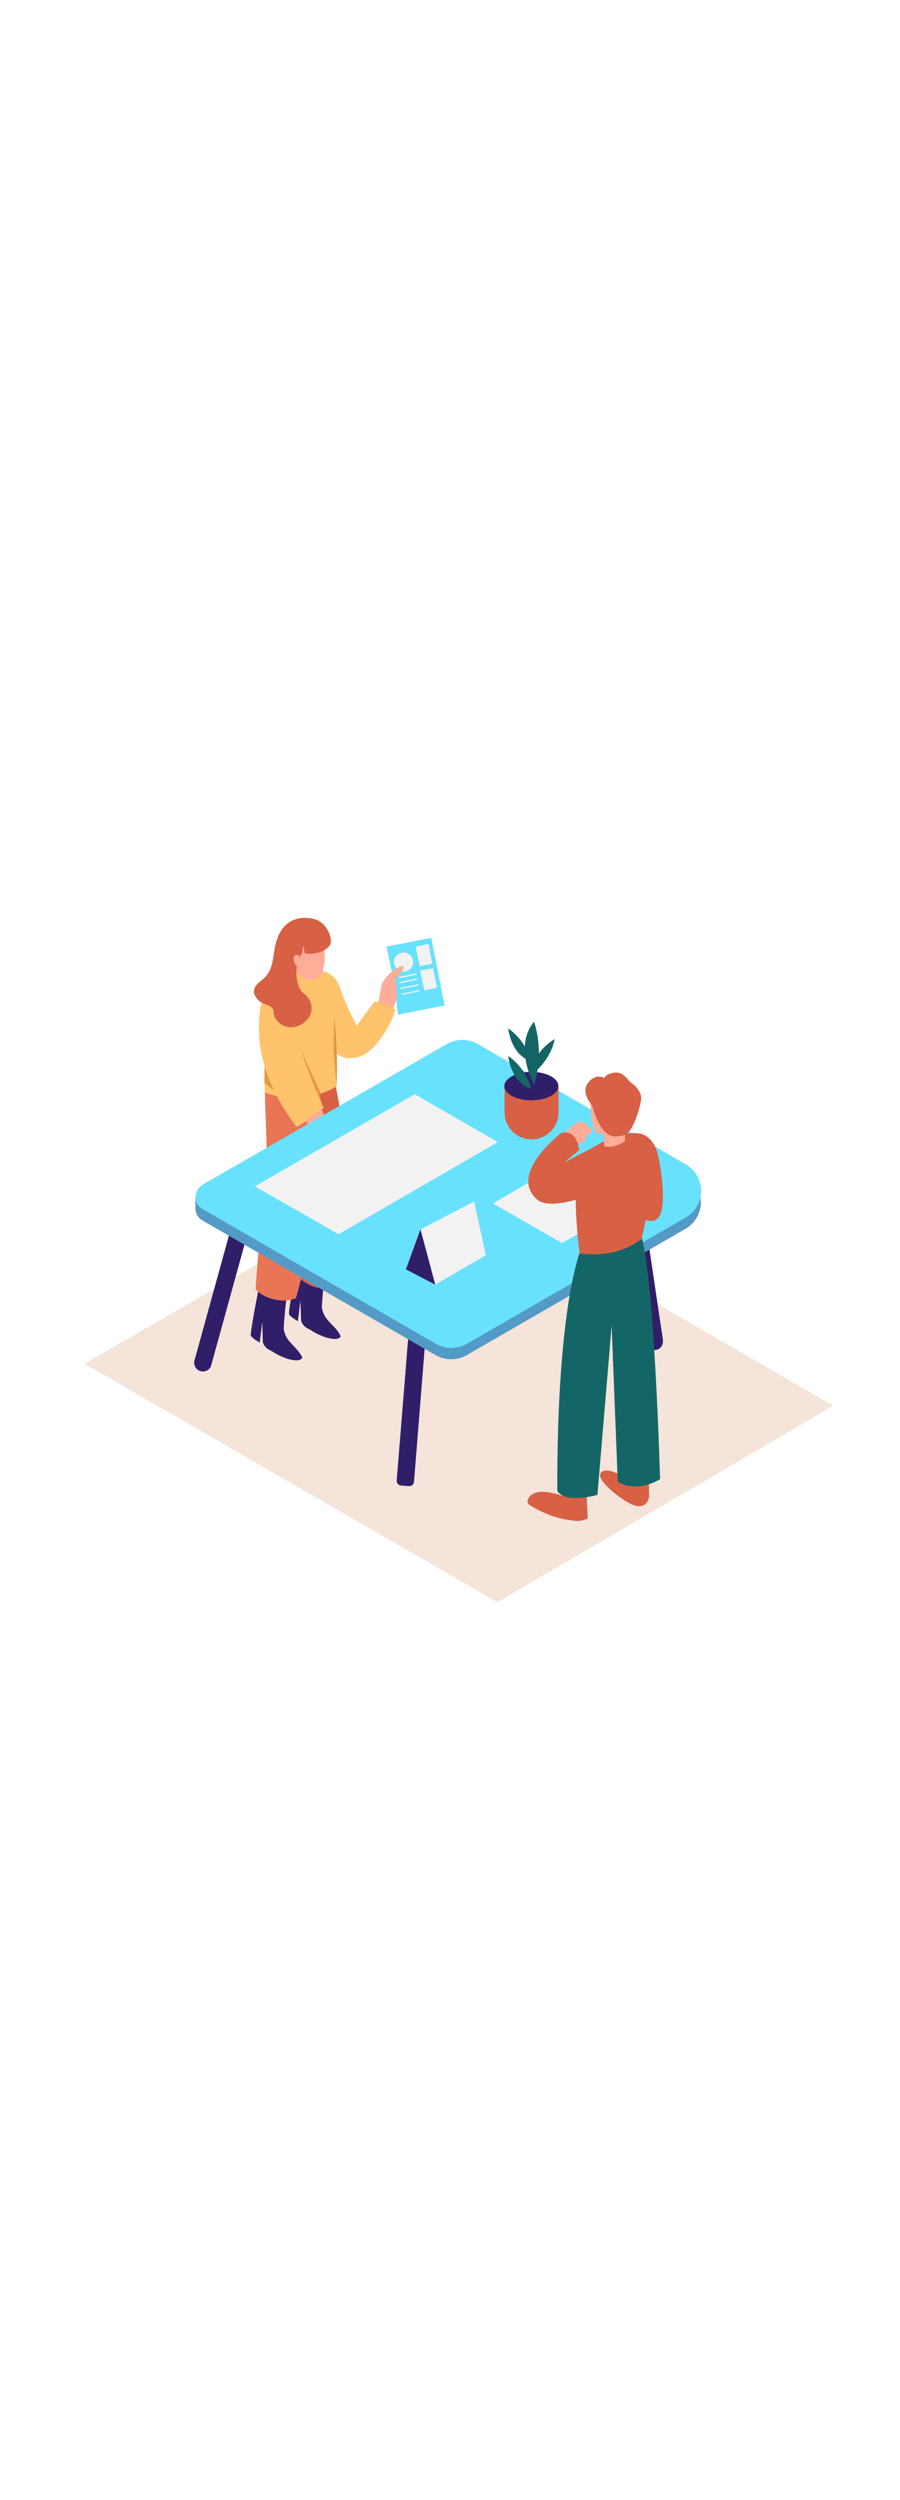 <svg version="1.1" id="Layer_1" xmlns="http://www.w3.org/2000/svg" xmlns:xlink="http://www.w3.org/1999/xlink" x="0px" y="0px" viewBox="0 0 500 500" style="width: 180px;" xml:space="preserve" data-imageid="presentation-60-a9f63" imageName="Presentation" class="illustrations_image">
<style type="text/css">
	.st0_presentation-60-a9f63{fill:#F4E4D9;}
	.st1_presentation-60-a9f63{fill:url(#SVGID_1_);}
	.st2_presentation-60-a9f63{fill:url(#SVGID_00000086664044863990067740000002023847293970702256_);}
	.st3_presentation-60-a9f63{fill:url(#SVGID_00000088105609825203405860000016982164466372125374_);}
	.st4_presentation-60-a9f63{fill:#68E1FD;}
	.st5_presentation-60-a9f63{fill:#F2F2F2;}
	.st6_presentation-60-a9f63{fill:#FFAC99;}
	.st7_presentation-60-a9f63{fill:#FFC36C;}
	.st8_presentation-60-a9f63{fill:#311E69;}
	.st9_presentation-60-a9f63{fill:#D86044;}
	.st10_presentation-60-a9f63{fill:#EA7554;}
	.st11_presentation-60-a9f63{fill:#E09B41;}
	.st12_presentation-60-a9f63{fill:none;}
	.st13_presentation-60-a9f63{opacity:0.36;fill:#311E69;enable-background:new    ;}
	.st14_presentation-60-a9f63{fill:#146666;}
	.st15_presentation-60-a9f63{fill:url(#Shadow__x23_2_00000126304440366098490130000005845184775435607447_);}
</style>
<polygon id="Base_presentation-60-a9f63" class="st0_presentation-60-a9f63" points="46.9,313.1 276.3,445.6 462.9,336.5 235.3,204.7 "/>
<g id="Shadow_00000162318318083626708990000004510464531230756280__presentation-60-a9f63">
	
		<linearGradient id="SVGID_1_-presentation-60-a9f63" gradientUnits="userSpaceOnUse" x1="329.068" y1="317.486" x2="189.814" y2="148.392" gradientTransform="matrix(1 0 0 -1 0 502)">
		<stop offset="0" style="stop-color:#E09B41"/>
		<stop offset="1" style="stop-color:#F4E4D9"/>
	</linearGradient>
	<path class="st1_presentation-60-a9f63" d="M233.2,238.7C212.4,251.8,106.3,320,83,332.8c-0.5,0.3-0.5,0.9,0,1.2l108.6,62.7c0.2,0.1,0.4,0.1,0.6,0&#xA;&#9;&#9;l167.9-99.3c-1.2-16.6,0.5,0.2,0,0c-16.2-8.1-115.1-48.8-126.1-58.6C233.8,238.6,233.5,238.6,233.2,238.7z"/>
	
		<linearGradient id="SVGID_00000134947488786039191080000004375476376943604125_-presentation-60-a9f63" gradientUnits="userSpaceOnUse" x1="180.615" y1="241.362" x2="131.227" y2="181.39" gradientTransform="matrix(1 0 0 -1 0 502)">
		<stop offset="0" style="stop-color:#E09B41"/>
		<stop offset="1" style="stop-color:#F4E4D9"/>
	</linearGradient>
	<path style="fill:url(#SVGID_00000134947488786039191080000004375476376943604125_);" d="M166.9,277.8c-20,12.6-49.8,26.7-70.9,38&#xA;&#9;&#9;l32.6,24.9l60.6-42.9C177.7,292.3,176,286.8,166.9,277.8z"/>
	
		<linearGradient id="SVGID_00000054954983873480043660000008139968770297061290_-presentation-60-a9f63" gradientUnits="userSpaceOnUse" x1="351.248" y1="151.551" x2="304.995" y2="95.387" gradientTransform="matrix(1 0 0 -1 0 502)">
		<stop offset="0" style="stop-color:#E09B41"/>
		<stop offset="1" style="stop-color:#F4E4D9"/>
	</linearGradient>
	<path style="fill:url(#SVGID_00000054954983873480043660000008139968770297061290_);" d="M333.5,374.3&#xA;&#9;&#9;c-20,12.6-42.4,14.8-63.5,26.2l32.6,24.9L362,386C350.5,380.5,342.6,383.3,333.5,374.3z"/>
</g>
<g id="Character_Female_presentation-60-a9f63">
	<polyline class="st4_presentation-60-a9f63 targetColor" points="218.6,99.6 214.7,81.4 239.6,76.6 247,114.1 221.1,119.2 &#9;" style="fill: rgb(104, 225, 253);"/>
	<polygon class="st5_presentation-60-a9f63" points="232,86.7 230.9,81.4 238.1,80 240.2,90.9 233.2,92.3 &#9;"/>
	<circle class="st5_presentation-60-a9f63" cx="224.2" cy="90" r="5.3"/>
	<path class="st6_presentation-60-a9f63" d="M210.3,112.3c0,0,1.3-7.7,1.8-9.8s3.9-5.8,5.5-7.1c1.9-1.6,6.5-4.3,6.7-2.6s-4.7,6.7-4.7,6.7s1.6,7.8,0.5,11.6&#xA;&#9;&#9;c-0.6,2.2-1.6,4.2-2.9,6.1"/>
	<path class="st7_presentation-60-a9f63" d="M208.3,111.8c-3.7,4.3-10,13.6-10,13.6s-6.2-11.2-9.3-20.8S178.2,95,178.2,95l5.3,42.7c0,0,5.9,8.7,16.9,4.6&#xA;&#9;&#9;c9-3.4,17.5-18.8,19.2-25.9C216.1,114.3,212.2,112.7,208.3,111.8z"/>
	<path class="st8_presentation-60-a9f63" d="M167.8,309.5c-1.1-2.7-3.7-5.1-5.6-7.2c-2.3-2.5-3.7-4.3-4.5-7.9c-0.4-1.6,1.6-21.2,2.1-21.1&#xA;&#9;&#9;c-4.9-1-12.4-3.2-14.9-7.6c-2,9.4-6.1,30.7-5.5,31.9c0.8,1.5,4.9,3.8,4.9,3.8l1.4-11.6l0.3,11.4c0.3,1,0.8,1.9,1.5,2.6&#xA;&#9;&#9;c0.8,1.1,2.7,1.9,3.9,2.6c2.6,1.7,5.4,3,8.3,4c2.1,0.6,7,1.9,8.3-0.7C167.8,309.6,167.8,309.5,167.8,309.5z"/>
	<path class="st8_presentation-60-a9f63" d="M189.1,297.6c-1.1-2.7-3.7-5.1-5.7-7.2c-2.3-2.5-3.7-4.3-4.5-7.9c-0.4-1.6,1.6-21.2,2.1-21.1&#xA;&#9;&#9;c-4.9-1-12.4-3.2-14.9-7.6c-2,9.4-6.1,30.7-5.5,31.9c0.8,1.5,4.9,3.8,4.9,3.8l1.4-11.6l0.4,11.4c0.3,1,0.8,1.9,1.5,2.6&#xA;&#9;&#9;c0.8,1.1,2.7,1.9,3.9,2.6c2.6,1.7,5.4,3,8.3,4c2.1,0.6,7,1.9,8.3-0.6L189.1,297.6z"/>
	<path class="st9_presentation-60-a9f63" d="M185.8,154.5c-17.3-1.7-21.5-4.8-22.8,9.5c5.6,2.1,4.2,55.4,4.2,55.4c-3.5,14.5-6.3,36.2-6.3,36.3&#xA;&#9;&#9;c-1.2,9.1,20.8,23,24.2,10.2c2.5-16.7,4-33.6,5.6-50.4c0.8-8.2,1.2-16.4,1.3-24.6C190.5,178.6,187.8,166.7,185.8,154.5z"/>
	<path class="st10_presentation-60-a9f63" d="M178,165.3c0.2-5.8-5.4-7.5-10.2-7.8c-3.6-0.1-7.1,0.1-10.7,0.7c-1.9,0.3-3.8,0.4-5.6,0.7&#xA;&#9;&#9;c-1.1,0.1-2.1,0.4-3.1,0.8c-1.6,0.8-1.2,3.1-1.2,4.7c0,3,0.2,6.1,0.3,9.1c0.2,6.9,0.5,13.7,0.6,20.6s-0.3,13.9-0.3,20.9&#xA;&#9;&#9;c-0.5,8.6-2.3,17-3.2,25.5c-1.1,10.4-1.9,20.9-2.6,31.3c3.2,3.5,7.8,5.3,12.5,6c3.3,0.6,6.8,0.2,9.9-1.1&#xA;&#9;&#9;c4.9-15.6,11.2-54.5,13.6-71.9C180.5,186.9,178,165.3,178,165.3z"/>
	<path class="st7_presentation-60-a9f63" d="M187,120.6c-0.4-12.4-0.9-30.5-18.2-26.4c-0.4,0.1-0.8,0.1-1.1,0c-5.4,2.3-10.1,5.8-13.8,10.3&#xA;&#9;&#9;c-8.4,10.7-6.8,58-6.8,58c13.1,4.9,27.8,3.7,39.9-3.4C187.1,146.2,187.4,133.4,187,120.6z"/>
	<path class="st7_presentation-60-a9f63" d="M169.4,178.8c5-3.4,5.9-3.7,10.4-7.7c-3.2-8.4-14.2-33.1-15.8-43.4c-1.9-12.6-1-17.8-0.8-18.5l-17.1-0.4&#xA;&#9;&#9;c-9,34.2,10.9,62.3,18.6,72.8C165.3,181.2,168.9,179.2,169.4,178.8z"/>
	<path class="st6_presentation-60-a9f63" d="M198.9,189.3c-0.3-2.2-10.8-4.8-10.8-4.8s7.2,0.6,6.4-1.8s-9.5-0.8-11.5-2.2c-1.5-1.1-3.6-6.6-4.5-9.4&#xA;&#9;&#9;c-2.8,2.4-5.6,4.6-8.6,6.8c1.6,3.7,3.7,8.5,4.2,10c0.8,2.6,12,8.4,13.4,8.8c3.1,0.9,2.3-1.5,2.3-1.5s3.4,2.1,4.4,1.5&#xA;&#9;&#9;c1.8-1.1-0.2-3.1-0.2-3.1s2.6,1.7,4.2,0.2s-2.3-3-2.3-3S199.2,191.5,198.9,189.3z"/>
	<path class="st6_presentation-60-a9f63" d="M178.8,74.5c0,0,5.3,21.3-3.4,24.6c-7.3,2.7-12.9-5-14.1-9.9c-1.5-5.7,2.7-13.1,7-17&#xA;&#9;&#9;C172.1,68.7,177.4,68.8,178.8,74.5z"/>
	<path class="st9_presentation-60-a9f63" d="M167.9,85.1c0,0,0.1-4.2,0.8-3.5s-0.6,3.7,1.8,3.8s8.9,0.1,12.6-4.5c2.3-2.9-1.1-13.4-9.3-15&#xA;&#9;&#9;c-6.1-1.2-12-0.1-16.1,4.6c-3,3.5-4.5,8.1-5.2,12.6c-1.1,6.5-1.3,12.4-6.9,16.8c-2.4,1.9-5.4,4.5-4.3,7.9c0.9,2.4,2.8,4.3,5.2,5.3&#xA;&#9;&#9;s5.4,1.5,5.5,4.7c0.1,5.5,7.7,11.4,15.6,6.7s6.4-13.3,1.2-17S163.3,89.6,167.9,85.1z"/>
	<path class="st6_presentation-60-a9f63" d="M166.6,89.1c0,0,0-3.6-2.2-3.1s-1.4,5.2,1.1,6.6"/>
	<path class="st11_presentation-60-a9f63" d="M152.2,161.2c-2.1-4.3-3.8-8.7-5.2-13.3c0,0-0.1,6-0.1,9.2C148.6,158.6,150.4,160,152.2,161.2z"/>
	<path class="st11_presentation-60-a9f63" d="M165.9,135.1c0,0,7,20.6,10.5,28.3l1.9-0.5C178.2,162.9,167,139.1,165.9,135.1z"/>
	<path class="st11_presentation-60-a9f63" d="M185.7,119.8c0,0,2.4,21.9,1.2,39.2c0,0-1.6-19-1.6-21.4S185.7,119.8,185.7,119.8z"/>
	<polygon class="st5_presentation-60-a9f63" points="234.5,100.1 233.4,94.8 240.6,93.4 242.8,104.3 235.7,105.7 &#9;"/>
	<line class="st12_presentation-60-a9f63" x1="221.8" y1="98.6" x2="231.1" y2="96.7"/>
	<path class="st5_presentation-60-a9f63" d="M221.9,99l8.1-1.7l1.2-0.3c0.5-0.1,0.3-0.8-0.2-0.7l-8.1,1.7l-1.1,0.2C221.3,98.3,221.5,99.1,221.9,99&#xA;&#9;&#9;L221.9,99z"/>
	<line class="st12_presentation-60-a9f63" x1="222.2" y1="101.5" x2="231.4" y2="99.5"/>
	<path class="st5_presentation-60-a9f63" d="M222.3,101.8l8.1-1.7l1.1-0.2c0.5-0.1,0.3-0.8-0.2-0.7l-8.1,1.7l-1.2,0.2C221.6,101.2,221.8,101.9,222.3,101.8&#xA;&#9;&#9;L222.3,101.8z"/>
	<line class="st12_presentation-60-a9f63" x1="223.6" y1="107.8" x2="232.9" y2="105.9"/>
	<path class="st5_presentation-60-a9f63" d="M223.7,108.2l8.1-1.7l1.1-0.2c0.5-0.1,0.3-0.8-0.2-0.7l-8.1,1.7l-1.2,0.2C223.1,107.6,223.3,108.3,223.7,108.2&#xA;&#9;&#9;L223.7,108.2z"/>
	<line class="st12_presentation-60-a9f63" x1="222.8" y1="104.7" x2="232.1" y2="102.7"/>
	<path class="st5_presentation-60-a9f63" d="M222.9,105l8.1-1.7l1.2-0.2c0.5-0.1,0.3-0.8-0.2-0.7l-8.1,1.7l-1.2,0.2C222.2,104.4,222.4,105.1,222.9,105z"/>
</g>
<g id="Table_presentation-60-a9f63">
	<path class="st8_presentation-60-a9f63" d="M354,203.8c-1.3,1.4-2.7,2.8-4,4.1c-0.3,1.6-1.2,3.1-2.5,4.2c-0.6,0.5-1.2,1.1-1.8,1.6l13,87.7&#xA;&#9;&#9;c0.4,2.6,2.8,4.4,5.5,4.1s4.4-2.8,4.1-5.5l0,0L354,203.8z"/>
	<path class="st8_presentation-60-a9f63" d="M137.5,204.5l-29.5,107c-0.6,2.6,1,5.2,3.6,5.8c2.5,0.6,5-0.8,5.7-3.2l32.1-116.3&#xA;&#9;&#9;C145.6,200.4,141.7,202.7,137.5,204.5z"/>
	<path class="st8_presentation-60-a9f63" d="M236.1,215.6l4.3,0.3c1.5,0.1,2.6,1.4,2.4,2.9L230,378.7c-0.1,1.5-1.4,2.6-2.9,2.4l-4.3-0.3&#xA;&#9;&#9;c-1.5-0.1-2.6-1.4-2.4-2.9L233.3,218C233.4,216.6,234.7,215.5,236.1,215.6z"/>
	<path class="st4_presentation-60-a9f63 targetColor" d="M380.9,208.6l-115.6-66.9c-5.3-3-11.8-3-17.1,0l-135.6,78.1c-0.8,0.5-1.5,1.1-2.1,1.8l-1.9-1.9v6.3&#xA;&#9;&#9;c0,0.5,0,0.9,0,1.4l0,0l0,0c0.2,2.6,1.7,4.9,4,6.2l129.5,74.8c5.3,3,11.8,3,17.1,0l121.6-70.2c8.2-4.7,11-15.2,6.2-23.3&#xA;&#9;&#9;C385.6,212.3,383.5,210.1,380.9,208.6z" style="fill: rgb(104, 225, 253);"/>
	<path class="st13_presentation-60-a9f63" d="M380.9,208.6l-115.6-66.9c-5.3-3-11.8-3-17.1,0l-135.6,78.1c-0.8,0.5-1.5,1.1-2.1,1.8l-1.9-1.9v6.3&#xA;&#9;&#9;c0,0.5,0,0.9,0,1.4l0,0l0,0c0.2,2.6,1.7,4.9,4,6.2l129.5,74.8c5.3,3,11.8,3,17.1,0l121.6-70.2c8.2-4.7,11-15.2,6.2-23.3&#xA;&#9;&#9;C385.6,212.3,383.5,210.1,380.9,208.6z"/>
	<path class="st4_presentation-60-a9f63 targetColor" d="M112.7,227.3l129.5,74.8c5.3,3,11.8,3,17.1,0L381,231.9c8.2-4.7,10.9-15.2,6.2-23.3c-1.5-2.6-3.6-4.7-6.2-6.2&#xA;&#9;&#9;l-115.6-66.9c-5.3-3-11.8-3-17.1,0l-135.6,78.1c-3.8,2.2-5.2,7.1-3,10.9C110.4,225.6,111.4,226.6,112.7,227.3z" style="fill: rgb(104, 225, 253);"/>
</g>
<polygon id="Paper_presentation-60-a9f63" class="st5_presentation-60-a9f63" points="312.3,246.1 273.8,224.1 300.2,208.8 338,231.3 "/>
<polygon id="Big_Paper_presentation-60-a9f63" class="st5_presentation-60-a9f63" points="141.6,214.6 188.1,241.2 276.6,190 230.4,163.4 "/>
<g id="Character_Male_presentation-60-a9f63">
	<path class="st6_presentation-60-a9f63" d="M319.8,191.2c0,0,4.4-0.8,5.4-2.2s0-2.2,0-2.2s4.3-2,3.6-3.4s-4.3-4.9-6.6-4.9s-9.8,7.6-9.8,7.6"/>
	<path class="st9_presentation-60-a9f63" d="M314.4,384.9c-0.1,0.9-0.8,1.5-1.7,1.5c-1.5,0.1-16-6.1-19.5,2.3c-0.4,1.1,0,2.3,1,2.9&#xA;&#9;&#9;c3.5,2.2,12.6,7.5,23.8,8.6c2.9,0.6,5.9,0.2,8.5-1.1l-0.7-15.9L314.4,384.9z"/>
	<path class="st9_presentation-60-a9f63" d="M349.4,377.5c0,0-13.5-8.8-15.9-3.2c-1.8,4.3,14.3,16.9,20.3,17.9s6.8-5.2,6.8-5.2l-0.2-10.2"/>
	<path class="st14_presentation-60-a9f63" d="M322.9,249.2c0,0-13.5,29.2-13.3,134.5c0,0,2.8,7.3,22.3,2.3l7.9-94.1l3.4,86.8c0,0,9.2,6.8,23.5-1.4&#xA;&#9;&#9;c0,0-3.2-116.1-11-136.9"/>
	<path class="st9_presentation-60-a9f63" d="M356.4,243.9c3.4-14.3,10.4-51.4,2.9-57c-6.5-4.9-21.7,0.4-33.3,8.2c-9.5,6.4-5.6,43.8-4,56.8&#xA;&#9;&#9;C334.6,253.5,346.4,251.3,356.4,243.9z"/>
	<path class="st9_presentation-60-a9f63" d="M359,186.8c0,0,4.8,2.4,6.6,10.6s5,29,0.1,34.6s-13.3-3.1-13.9-3.6"/>
	<path class="st9_presentation-60-a9f63" d="M331.6,191.9c0,0-17.6,9.1-18.1,9.4s8.3-6.8,8.3-6.8s-1-12.3-10.2-9.4c0,0-29.6,22.7-13.1,36.9&#xA;&#9;&#9;c7.9,6.8,33.2-4,33.2-4"/>
	<path class="st6_presentation-60-a9f63" d="M328,166c0,0-0.3,19,5,19.5s8.5-1.9,10.4-5.4"/>
	<path class="st6_presentation-60-a9f63" d="M335.6,183.1v9.1c0,0,4.9,1.9,11.6-2.7v-7.4"/>
	<path class="st9_presentation-60-a9f63" d="M328.9,169.5c0,0-6.5-6.7-2.2-12.4s9-2.7,9-2.7s1-2.5,6-3s7,4.5,9,5.7s5.2,4.9,5.5,7.9s-4.2,20-9.5,21.2&#xA;&#9;&#9;S334.6,189.4,328.9,169.5z"/>
</g>
<g id="Calendar_presentation-60-a9f63">
	<polygon class="st5_presentation-60-a9f63" points="241.8,269.2 269.9,252.9 263.4,223 233.6,238.5 &#9;"/>
	<polygon class="st8_presentation-60-a9f63" points="233.6,238.5 225.5,260.7 241.8,269.2 &#9;"/>
</g>
<linearGradient id="Shadow__x23_2_00000073688151090843899870000011090479195480855722_-presentation-60-a9f63" gradientUnits="userSpaceOnUse" x1="300.478" y1="345.005" x2="265.749" y2="302.835" gradientTransform="matrix(1 0 0 -1 0 502)">
	<stop offset="0" style="stop-color:#E09B41"/>
	<stop offset="1" style="stop-color:#F2F2F2"/>
</linearGradient>
<path id="Shadow__x23_2_presentation-60-a9f63" style="fill:url(#Shadow__x23_2_00000073688151090843899870000011090479195480855722_);" d="M290.9,169.1&#xA;&#9;c-14.1,8.8-35,18.8-49.9,26.7l22.9,17.5l42.6-30.2C298.4,179.3,297.2,175.4,290.9,169.1z"/>
<g id="Plant_presentation-60-a9f63">
	<path class="st9_presentation-60-a9f63" d="M293.9,164.2c-4.9-0.4-10-1.9-13.6-5.2v14.5c0,8.3,6.7,15,15,15l0,0l0,0c8.3,0,15-6.7,15-15l0,0v-14.7&#xA;&#9;&#9;C305.1,160.9,299.3,164.7,293.9,164.2z"/>
	<ellipse class="st8_presentation-60-a9f63" cx="295.2" cy="158.9" rx="15" ry="7.9"/>
	<path class="st14_presentation-60-a9f63" d="M295.2,160.3c0,0-10.2-1.5-12.9-18C282.3,142.2,291,147.1,295.2,160.3z"/>
	<path class="st14_presentation-60-a9f63" d="M296.7,158.2c0,0-11.7-21,0-35.1C300.3,134.5,300.3,146.7,296.7,158.2z"/>
	<path class="st14_presentation-60-a9f63" d="M295.2,145c0,0-10.2-1.5-12.9-18C282.3,126.9,291,131.8,295.2,145z"/>
	<path class="st14_presentation-60-a9f63" d="M296.5,151.7c0,0-2.5-10,11.6-18.9C308.1,132.8,307,142.7,296.5,151.7z"/>
</g>
</svg>